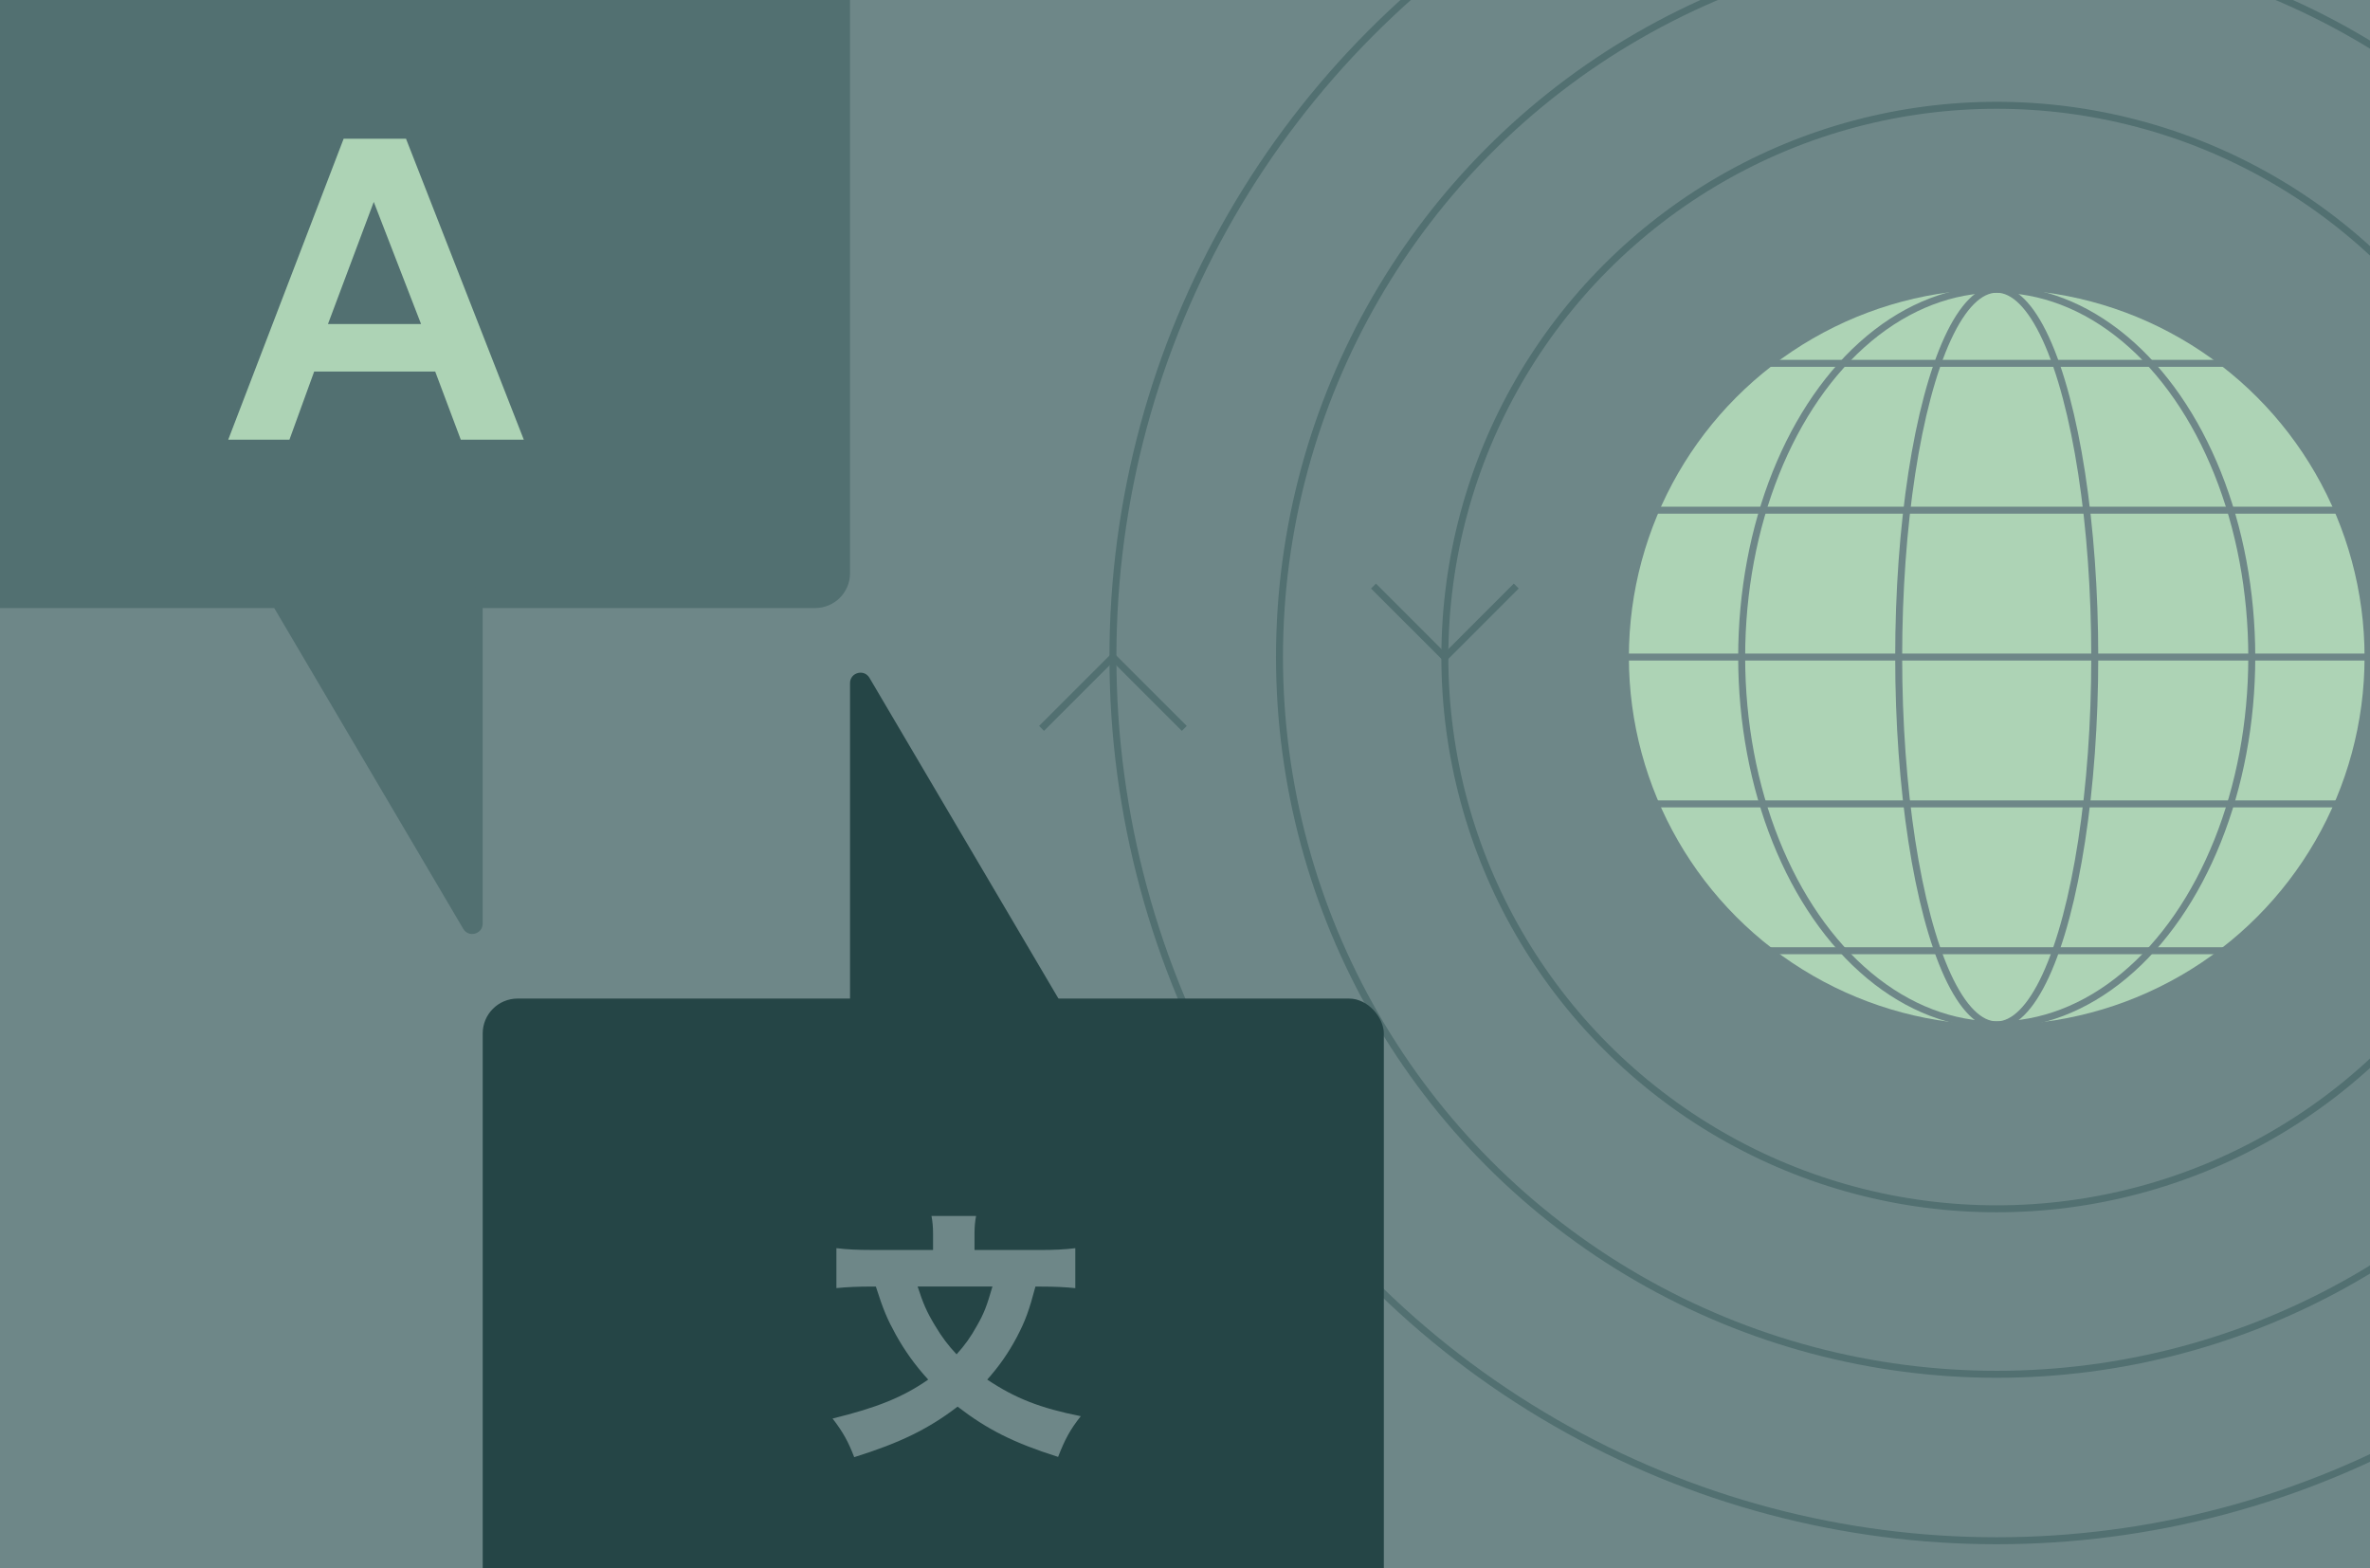 <?xml version="1.0" encoding="UTF-8"?>
<svg id="Layer_1" data-name="Layer 1" xmlns="http://www.w3.org/2000/svg" xmlns:xlink="http://www.w3.org/1999/xlink" viewBox="0 0 680 450">
  <defs>
    <style>
      .cls-1, .cls-2, .cls-3 {
        fill: none;
      }

      .cls-4 {
        fill: #254546;
      }

      .cls-5 {
        fill: #527071;
      }

      .cls-2 {
        stroke: #6e8788;
      }

      .cls-2, .cls-3 {
        stroke-miterlimit: 10;
        stroke-width: 2px;
      }

      .cls-6 {
        fill: #add3b5;
      }

      .cls-3 {
        stroke: #527071;
      }

      .cls-7 {
        fill: #6e8788;
      }

      .cls-8 {
        clip-path: url(#clippath);
      }
    </style>
    <clipPath id="clippath">
      <rect class="cls-1" width="680" height="450"/>
    </clipPath>
  </defs>
  <g class="cls-8">
    <g>
      <rect class="cls-7" x="-45.29" y="-27.82" width="770.59" height="505.63"/>
      <g>
        <circle class="cls-6" cx="572.9" cy="188.52" r="105.54"/>
        <ellipse class="cls-2" cx="572.9" cy="188.52" rx="28.13" ry="105.54"/>
        <ellipse class="cls-2" cx="572.9" cy="188.52" rx="73.18" ry="105.54"/>
        <line class="cls-2" x1="464.81" y1="188.52" x2="680.77" y2="188.52"/>
        <line class="cls-2" x1="464.83" y1="230.65" x2="675.86" y2="230.65"/>
        <line class="cls-2" x1="464.81" y1="146.38" x2="675.83" y2="146.38"/>
        <line class="cls-2" x1="638.69" y1="104.25" x2="504.45" y2="104.25"/>
        <line class="cls-2" x1="469.97" y1="272.78" x2="680.99" y2="272.78"/>
        <circle class="cls-3" cx="572.87" cy="188.52" r="158.31"/>
        <circle class="cls-3" cx="572.9" cy="188.52" r="205.79"/>
        <circle class="cls-3" cx="572.87" cy="188.52" r="253.55"/>
        <polyline class="cls-3" points="298.84 208.99 319.32 188.52 339.8 208.99"/>
        <polyline class="cls-3" points="435.04 168.15 414.57 188.63 394.09 168.15"/>
      </g>
      <rect class="cls-5" x="-14.66" y="-19.46" width="258.55" height="193.92" rx="10" ry="10"/>
      <path class="cls-5" d="M80.29,168.29h55.2c1.66,0,3,1.34,3,3v93.68c0,3.06-4.03,4.16-5.58,1.52l-55.2-93.68c-1.18-2,.26-4.52,2.58-4.52Z"/>
      <rect class="cls-4" x="138.49" y="286.52" width="258.55" height="193.92" rx="10" ry="10" transform="translate(535.54 766.95) rotate(180)"/>
      <path class="cls-4" d="M302.09,292.69h-55.2c-1.66,0-3-1.34-3-3v-93.68c0-3.06,4.03-4.16,5.58-1.52l55.2,93.68c1.18,2-.26,4.52-2.58,4.52Z"/>
      <path class="cls-6" d="M65.48,126.16l33.12-86.36h17.89l33.8,86.36h-18.08l-7.34-19.55h-34.73l-7.1,19.55h-17.58ZM94.1,92.97h26.71l-13.57-35.04-13.14,35.04Z"/>
      <path class="cls-7" d="M297.09,369.13c-1.78,6.73-2.88,9.83-5.33,14.49-2.44,4.59-5.03,8.29-8.5,12.21,8.06,5.4,15.31,8.21,26.84,10.5-3.11,3.92-4.58,6.73-6.51,11.68-12.79-4.06-20.26-7.83-28.84-14.42-8.29,6.36-16.42,10.36-29.66,14.5-1.63-4.29-3.18-7.18-6.21-11.09,12.8-3.11,20.34-6.21,27.44-11.17-3.85-4.22-6.73-8.28-9.32-12.94-2.44-4.44-3.55-7.03-5.7-13.75h-1.48c-3.55,0-6.88.14-9.84.44v-11.46c3.03.37,5.99.52,10.13.52h17.6v-4.73c0-1.85-.15-3.48-.45-5.03h12.8c-.3,1.55-.45,3.11-.45,4.96v4.81h18.71c4.14,0,7.18-.15,10.21-.52v11.46c-2.96-.3-5.91-.44-9.76-.44h-1.7ZM263.29,369.13c1.55,4.81,2.59,7.24,4.96,11.16,2.07,3.47,3.84,5.77,6.21,8.29,2.37-2.59,4.14-5.11,5.85-8.21,2.07-3.63,2.81-5.62,4.44-11.24h-21.45Z"/>
    </g>
  </g>
</svg>
